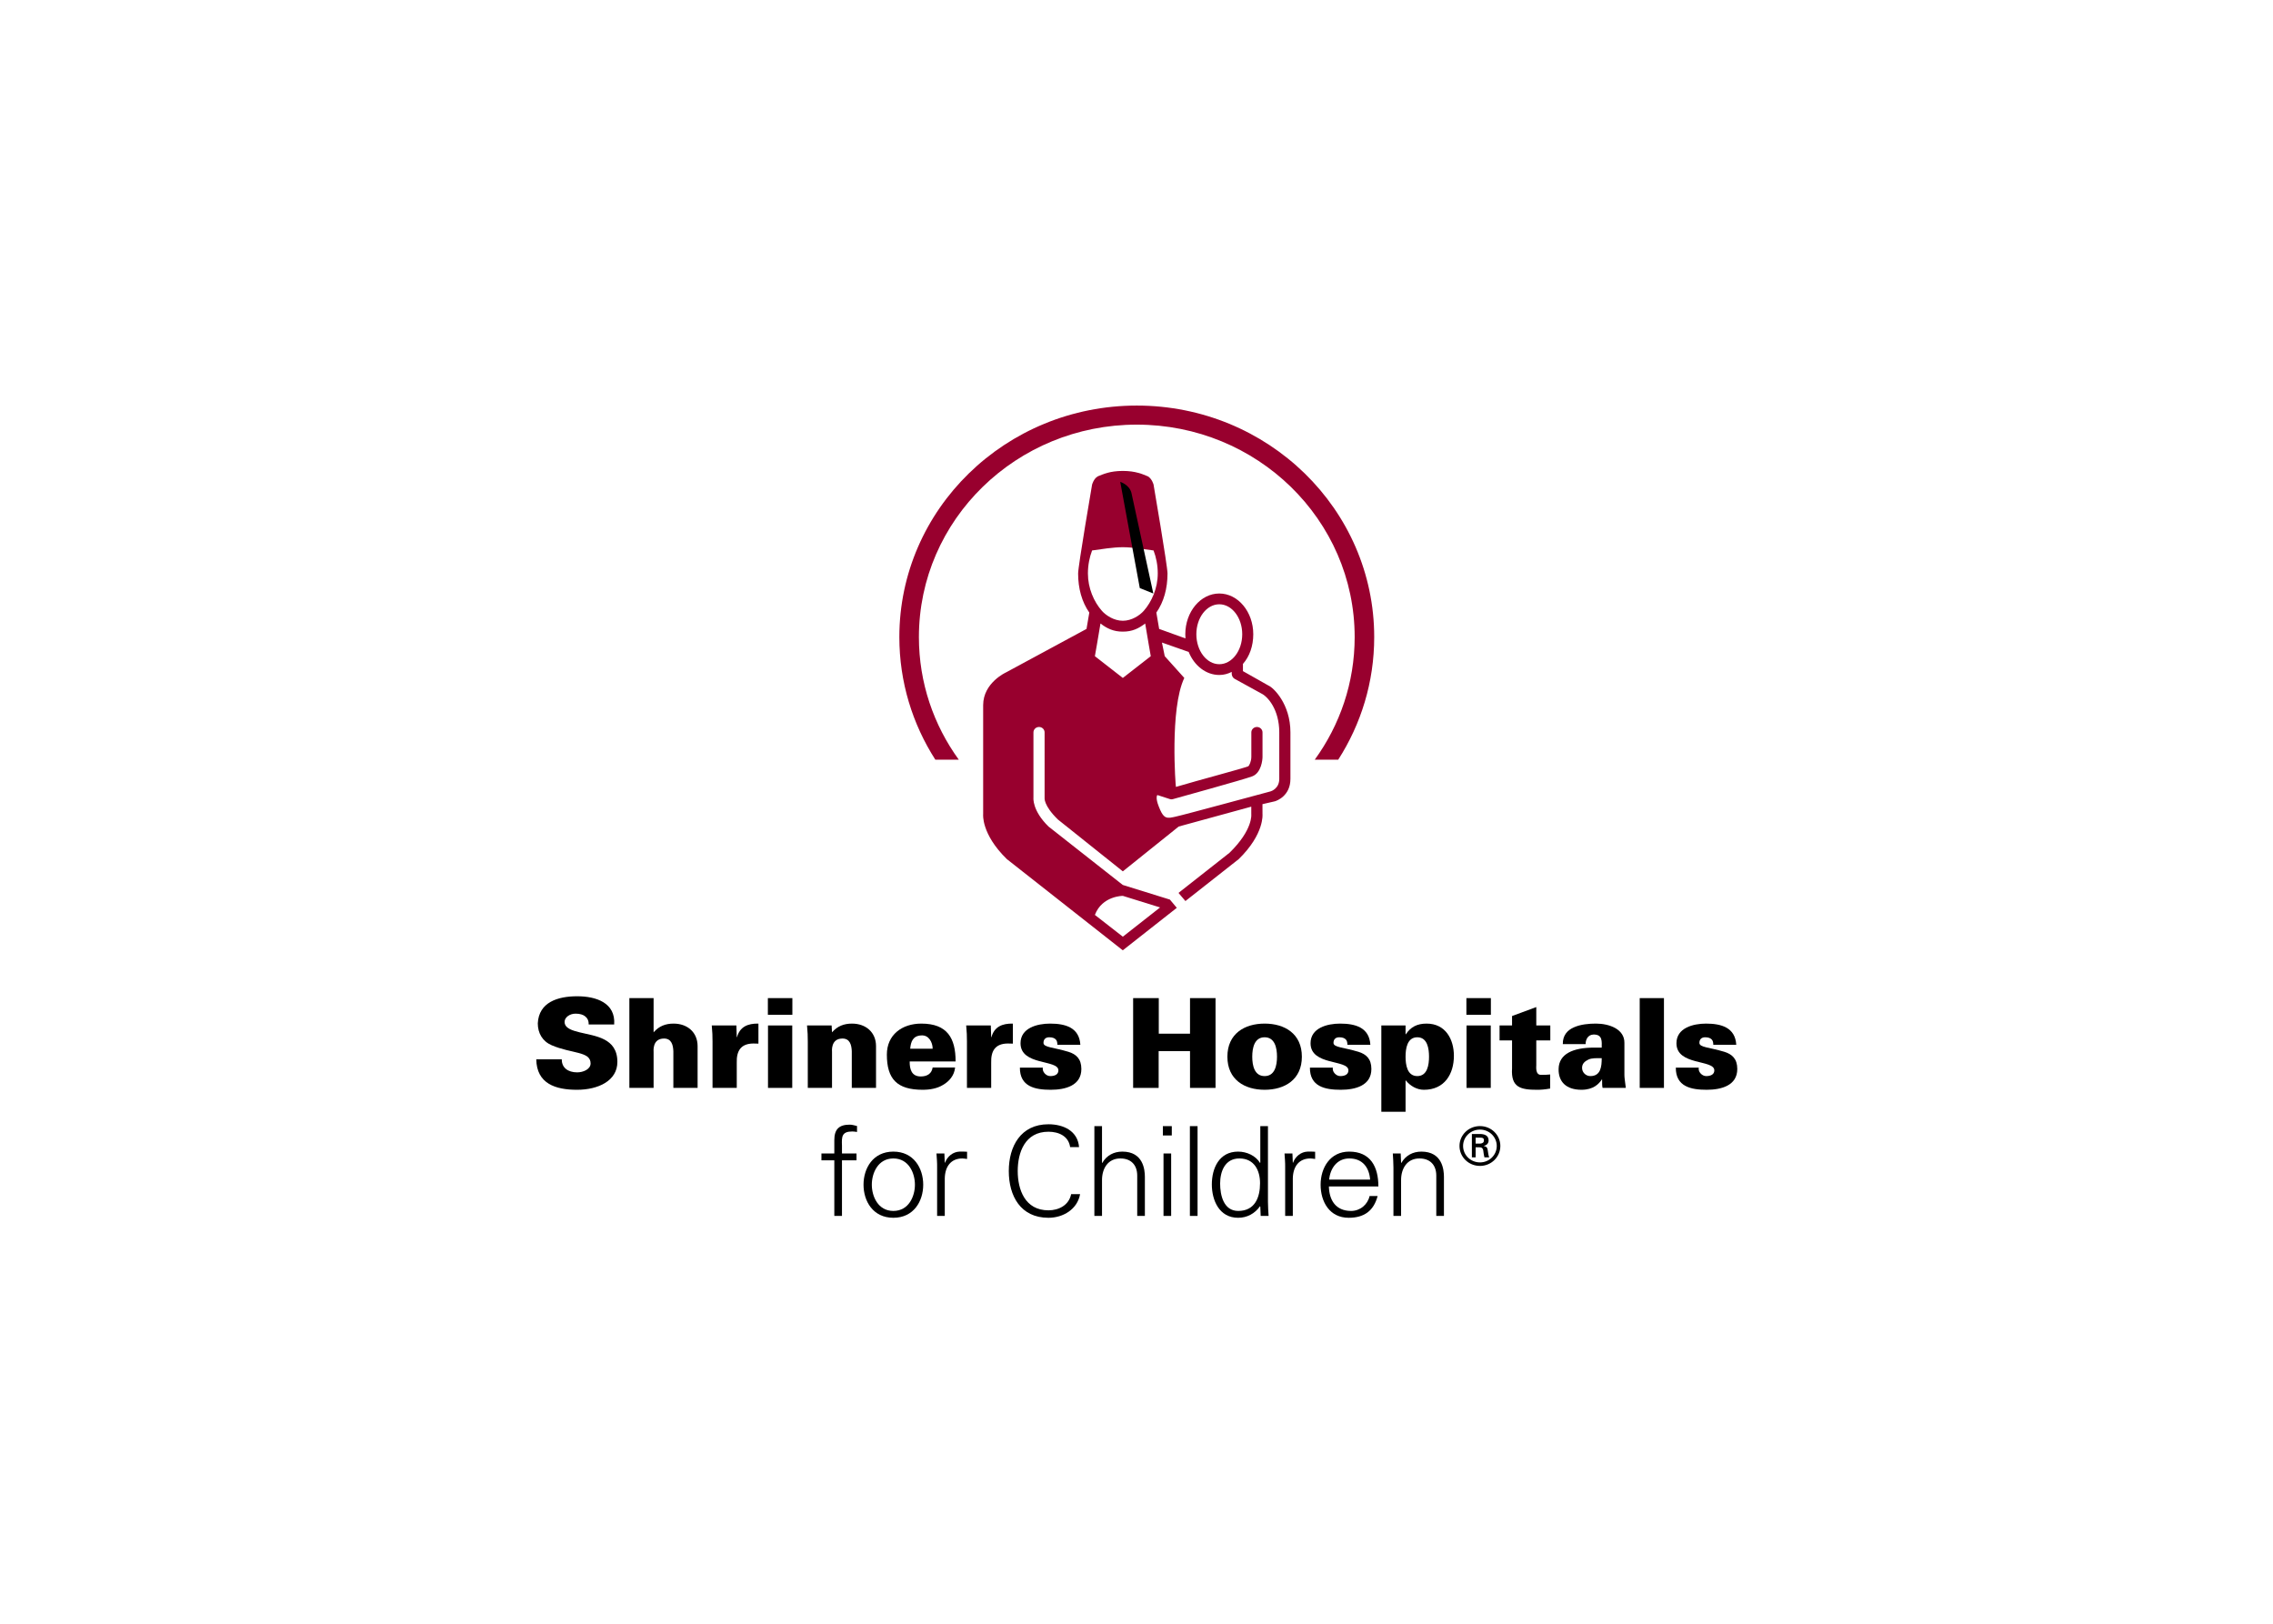 <svg clip-rule="evenodd" fill-rule="evenodd" stroke-linejoin="round" stroke-miterlimit="2" viewBox="0 0 560 400" xmlns="http://www.w3.org/2000/svg"><g fill-rule="nonzero" transform="matrix(1.119 0 0 -1.119 122.913 311.997)"><path d="m0 0c0-2.097-1.684-2.685-1.908-2.755-.77-.188-18.868-5.126-20.91-5.561l-.552-.12c-1.767-.408-2.278.105-3.175 2.387-.36.92-.453 1.512-.453 1.887 0 .329.074.488.103.531.02.033.05.047.075.064.572-.206 2.66-.861 2.66-.861.248-.094.522-.103.777-.025.574.171 15.472 4.265 17.432 5.006 2.02.769 2.265 3.698 2.261 4.272v5.403c0 .656-.55 1.193-1.228 1.193-.68 0-1.232-.537-1.232-1.193v-5.404c-.003-.951-.459-1.967-.709-2.067-1.356-.53-10.968-3.065-15.895-4.531-.057.02-1.401 17.2 1.845 23.991l-4.306 4.79-.616 3.002 5.887-2.069c1.216-2.999 3.779-5.07 6.741-5.07 1.006 0 1.867.248 2.746.68 0 0-.196-1.033.617-1.521l5.973-3.284c1.284-.638 3.867-3.42 3.867-8.517zm-13.203 38.433c2.779 0 5.05-2.957 5.05-6.593 0-3.64-2.271-6.599-5.05-6.599-2.785 0-5.052 2.959-5.052 6.599 0 3.636 2.267 6.593 5.052 6.593m-21.239-16.216-6.152 4.79s.792 4.479 1.232 7.199c1.394-1.082 2.86-1.804 4.92-1.793 2.061-.011 3.529.711 4.921 1.793.441-2.72 1.231-7.199 1.231-7.199zm-7.687 23.002c0 1.837.35 3.561.92 5.062 1.903.263 4.614.718 6.767.718 2.156 0 4.865-.455 6.766-.718.574-1.501.924-3.225.924-5.062 0-3.233-1.322-6.234-3.086-8.235-.872-.986-2.643-2.179-4.604-2.179s-3.731 1.193-4.604 2.179c-1.77 2.001-3.083 5.002-3.083 8.235m7.687-70.977 8.203-2.548-8.203-6.44-6.152 4.795c1.598 4.213 6.152 4.193 6.152 4.193m32.117 46.271-5.672 3.206v1.583c1.458 1.646 2.274 3.964 2.274 6.538 0 4.941-3.356 8.967-7.48 8.967-4.128 0-7.483-4.026-7.483-8.967 0-.316.012-.622.037-.922l-5.795 2.092-.617 3.598c1.645 2.35 2.458 5.321 2.458 8.611 0 1.64-3.073 19.568-3.073 19.568s-.333 1.267-1.23 1.803c-1.163.469-2.69 1.201-5.536 1.201-2.845 0-4.373-.732-5.535-1.201-.897-.536-1.232-1.803-1.232-1.803s-3.075-17.928-3.075-19.568c0-3.29.817-6.261 2.462-8.611l-.617-3.598-17.7-9.562s-5.054-2.268-5.054-7.223v-23.988s-.48-4.347 5.219-9.905l25.523-20.076 11.892 9.351-1.517 1.814-10.375 3.224-16.334 12.844c-3.648 3.559-3.336 6.342-3.336 6.342l.001 14.397c0 .656.548 1.193 1.228 1.193s1.228-.537 1.228-1.193l-.001-14.397s-.27-1.661 2.921-4.772l14.302-11.421 12.308 9.869 15.973 4.372.002-1.647s.447-3.398-4.798-8.509l-11.227-8.83 1.524-1.792 11.734 9.231c5.701 5.558 5.236 9.905 5.236 9.905l-.007 2.195c1.526.348 2.514.568 2.73.627.409.117 3.427 1.175 3.427 4.941v10.228c0 6.311-3.777 9.864-4.785 10.285" fill="#98002e" transform="translate(171.814 107.354)"/><path d="m0 0c0 25.833 21.473 46.774 47.969 46.774 26.491 0 47.973-20.941 47.973-46.774 0-10.047-3.254-19.359-8.789-26.987h5.17c5.02 7.833 7.921 17.08 7.921 26.987 0 28.147-23.402 50.972-52.275 50.972-28.874 0-52.276-22.825-52.276-50.972 0-9.907 2.903-19.154 7.923-26.987h5.166c-5.533 7.628-8.782 16.94-8.782 26.987" fill="#98002e" transform="translate(92.474 138.562)"/><path d="m0 0 4.824-22.184-2.979 1.197-4.304 23.382s1.974-.593 2.459-2.395" transform="translate(139.26 170.343)"/><path d="m0 0c.028.77-.225 1.345-.731 1.754-.478.413-1.207.631-2.163.631-1.29 0-2.413-.823-2.413-1.808 0-1.45 1.797-1.916 3.283-2.298 3.401-.852 8.34-1.179 8.34-6.518 0-4.16-4.211-6.136-8.9-6.136-4.719 0-8.873 1.345-8.957 6.71h5.617c-.029-1.861 1.373-2.875 3.395-2.875 1.292 0 2.949.656 2.949 1.972 0 2.683-4.156 2.109-8.566 3.998-2.047.878-3.058 2.684-3.058 4.816.223 4.684 4.438 5.966 8.675 5.966 4.185 0 8.48-1.448 8.144-6.212z" transform="translate(19.77 53.28)"/><path d="m0 0v19.767h5.335v-7.527c1.209 1.366 2.612 1.916 4.409 1.916 3.032 0 5.279-1.916 5.279-4.961v-9.195h-5.337v8.076c-.054 1.341-.393 2.794-2.048 2.794-2.639 0-2.303-2.821-2.303-2.985v-7.885z" transform="translate(28.726 39.319)"/><path d="m0 0h.056c.618 2.272 2.358 3.038 4.715 2.987v-4.411c-.391.027-.755.027-1.12.027-2.78-.027-3.735-1.641-3.651-4.268v-5.504h-5.335v10.213c0 1.231-.029 2.052-.169 3.533h5.42z" transform="translate(52.37 50.489)"/><path d="m59.248 53.065h5.339v-13.746h-5.339zm-.027 6.021h5.393v-3.667h-5.393z"/><path d="m0 0c1.209 1.365 2.614 1.915 4.408 1.915 3.036 0 5.281-1.915 5.281-4.958v-9.198h-5.336v8.077c-.055 1.342-.394 2.794-2.049 2.794-2.64 0-2.304-2.821-2.304-2.984v-7.887h-5.335v10.214c0 1.231-.028 2.054-.167 3.533h5.416z" transform="translate(73.344 51.559)"/><path d="m0 0c0 .741-.224 1.481-.646 2.057-.421.573-1.038.93-1.853.874-1.854-.082-2.305-1.369-2.445-2.931zm-5.055-2.793c-.029-1.776.45-3.311 2.443-3.311 1.487 0 2.415.685 2.612 1.975h4.942c-.17-1.782-1.323-3.073-2.666-3.839-1.237-.765-2.811-1.068-4.468-1.068-5.644 0-7.89 2.355-7.89 7.752 0 4.352 3.341 6.817 7.583 6.817 5.727 0 7.552-3.206 7.552-8.326z" transform="translate(95.501 47.942)"/><path d="m0 0h.056c.618 2.272 2.358 3.038 4.717 2.987v-4.411c-.393.027-.755.027-1.122.027-2.78-.027-3.735-1.641-3.651-4.268v-5.504h-5.337v10.213c0 1.231-.028 2.052-.167 3.533h5.42z" transform="translate(108.388 50.489)"/><path d="m0 0c0 .466-.084.878-.336 1.151-.28.301-.731.496-1.461.496-.787 0-1.262-.441-1.262-1.232 0-1.012 2.16-.958 5.504-1.97 1.682-.522 2.835-1.535 2.835-3.78 0-3.646-3.51-4.575-6.741-4.575-3.452 0-6.821.684-6.793 4.878h5.052c-.083-.412.059-.879.366-1.232.309-.36.759-.633 1.264-.633 1.037 0 1.797.381 1.797 1.261 0 2.435-8.339.982-8.339 5.967 0 3.393 3.705 4.328 6.514 4.328 3.343 0 6.431-.851 6.657-4.659z" transform="translate(122.961 48.817)"/><path d="m0 0v19.767h5.646v-7.831h6.878v7.831h5.618v-19.767h-5.618v8.103h-6.905v-8.103z" transform="translate(139.641 39.319)"/><path d="m0 0c2.244 0 2.725 2.327 2.725 4.269 0 1.945-.481 4.275-2.725 4.275-2.248 0-2.726-2.33-2.726-4.275 0-1.942.478-4.269 2.726-4.269m8.199 4.269c0-5.067-3.792-7.283-8.199-7.283s-8.199 2.216-8.199 7.283c0 5.065 3.792 7.287 8.199 7.287s8.199-2.222 8.199-7.287" transform="translate(168.592 41.92)"/><path d="m0 0c0 .466-.084.878-.335 1.151-.283.301-.732.496-1.462.496-.787 0-1.266-.441-1.266-1.232 0-1.012 2.164-.958 5.506-1.97 1.684-.522 2.836-1.535 2.836-3.78 0-3.646-3.51-4.575-6.74-4.575-3.454 0-6.824.684-6.793 4.878h5.051c-.084-.412.056-.879.367-1.232.307-.36.755-.633 1.263-.633 1.038 0 1.797.381 1.797 1.261 0 2.435-8.338.982-8.338 5.967 0 3.393 3.703 4.328 6.512 4.328 3.343 0 6.432-.851 6.655-4.659z" transform="translate(186.816 48.817)"/><path d="m0 0c0-1.751.336-4.269 2.583-4.269s2.583 2.518 2.583 4.269c0 1.752-.336 4.274-2.583 4.274-2.247 0-2.583-2.522-2.583-4.274m0 4.93h.055c1.066 1.615 2.499 2.355 4.576 2.355 4.187 0 6.011-3.476 6.011-7.09 0-4.028-2.078-7.479-6.598-7.479-1.573 0-3.007.848-3.989 2.054h-.055v-6.899h-5.335v19.005h5.335z" transform="translate(199.621 46.19)"/><path d="m213.043 53.065h5.335v-13.746h-5.335zm-.029 6.021h5.391v-3.667h-5.391z"/><path d="m0 0v2.078l5.335 1.972v-4.05h3.087v-3.289h-3.087v-5.447c0-.355-.225-2.135 1.011-2.135.7 0 1.434 0 2.048.079v-3.093c-1.204-.219-2.077-.275-2.865-.275-3.621 0-5.809.494-5.529 4.713v6.158h-2.75v3.289z" transform="translate(223.067 53.065)"/><path d="m0 0c2.301 0 2.498 2.109 2.498 3.945-1.125 0-2.19.051-2.922-.304-.785-.381-1.403-.877-1.403-1.833 0-.989.813-1.808 1.827-1.808m2.692-2.602c-.109.435-.109.877-.109 1.863h-.056c-.645-.986-1.854-2.275-4.495-2.275-3.341 0-5.082 1.753-5.027 4.576.054 3.338 3.202 4.708 7.808 4.708h1.685c0 1.202.281 2.958-1.854 2.874-1.292-.055-1.715-1.287-1.684-2.106h-5.029c-.026 1.94 1.011 3.065 2.446 3.692 1.457.661 3.285.826 4.857.826 2.863 0 6.317-1.179 6.261-4.272v-7.064c0-.576.112-1.179.308-2.822z" transform="translate(240.31 41.92)"/><path d="m251.174 39.319h5.337v19.767h-5.337z"/><path d="m0 0c0 .466-.083.878-.336 1.151-.28.301-.731.496-1.461.496-.786 0-1.262-.441-1.262-1.232 0-1.012 2.163-.958 5.505-1.97 1.683-.522 2.834-1.535 2.834-3.78 0-3.646-3.511-4.575-6.739-4.575-3.454 0-6.824.684-6.794 4.878h5.054c-.086-.412.055-.879.363-1.232.31-.36.757-.633 1.265-.633 1.036 0 1.796.381 1.796 1.261 0 2.435-8.339.982-8.339 5.967 0 3.393 3.707 4.328 6.514 4.328 3.343 0 6.431-.851 6.655-4.659z" transform="translate(267.376 48.817)"/><path d="m0 0v12.244h-2.836v1.504h2.836v2.925c0 2.354.984 3.421 3.397 3.421.535 0 1.095-.187 1.602-.299v-1.316c-.338.056-.703.111-1.04.111-2.302 0-2.359-1.126-2.273-3.09v-1.752h3.199v-1.504h-3.199v-12.244z" transform="translate(73.85 11.136)"/><path d="m0 0c-3.397 0-4.744-3.231-4.744-5.778 0-2.544 1.347-5.776 4.744-5.776 3.399 0 4.746 3.232 4.746 5.776 0 2.547-1.347 5.778-4.746 5.778m6.572-5.778c0-3.614-2.08-7.283-6.572-7.283s-6.57 3.669-6.57 7.283 2.078 7.284 6.57 7.284 6.572-3.67 6.572-7.284" transform="translate(86.851 23.788)"/><path d="m0 0h-1.686v10.654c.028 1.065-.084 2.161-.142 3.094h1.744l.084-2.029h.055c.507 1.399 1.769 2.383 3.172 2.439.562.028 1.124 0 1.684-.029v-1.587c-.336.028-.7.11-1.038.11-2.5 0-3.818-1.754-3.873-4.382z" transform="translate(98.169 11.136)"/><path d="m0 0c-.336 2.403-2.472 3.391-4.773 3.391-5.195 0-6.767-4.597-6.767-8.649 0-4.055 1.572-8.654 6.767-8.654 2.246 0 4.493 1.099 4.997 3.56h1.968c-.592-3.311-3.707-5.202-6.965-5.202-6.15 0-8.733 4.821-8.733 10.296 0 5.419 2.612 10.291 8.733 10.291 3.314 0 6.457-1.475 6.737-5.033z" transform="translate(125.77 26.28)"/><path d="m0 0h.056c.983 1.697 2.585 2.491 4.411 2.491 4.604 0 4.97-3.973 4.97-5.561v-8.597h-1.685v8.872c0 2.382-1.405 3.78-3.706 3.78-2.782 0-4.046-2.272-4.046-4.741v-7.911h-1.681v19.767h1.681z" transform="translate(132.788 22.803)"/><path d="m148.012 11.136h-1.684v13.747h1.684zm.141 17.714h-1.966v2.053h1.966z"/><path d="m152.137 11.136h1.688v19.767h-1.688z"/><path d="m0 0c-3.203 0-4.24-2.902-4.24-5.528 0-2.55.757-6.026 3.987-6.026 3.676 0 4.801 2.983 4.801 6.106 0 2.792-1.265 5.448-4.548 5.448m4.604-10.623-.056.11c-1.153-1.642-2.865-2.548-4.83-2.548-4.184 0-5.784 3.887-5.784 7.336 0 3.561 1.6 7.231 5.784 7.231 1.882 0 3.845-.875 4.83-2.49l.056.051v8.049h1.686v-16.673c0-1.066.082-2.16.14-3.095h-1.743z" transform="translate(163.034 23.788)"/><path d="m0 0h-1.684v10.654c.026 1.065-.086 2.161-.142 3.094h1.742l.084-2.029h.055c.505 1.399 1.769 2.383 3.175 2.439.561.028 1.123 0 1.685-.029v-1.587c-.337.028-.704.11-1.041.11-2.499 0-3.819-1.754-3.874-4.382z" transform="translate(174.798 11.136)"/><path d="m0 0c-.197 2.655-1.657 4.654-4.578 4.654-2.752 0-4.213-2.247-4.436-4.654zm-9.071-1.506c.057-2.931 1.432-5.395 4.887-5.395 1.992 0 3.649 1.394 4.071 3.282h1.769c-.871-3.282-2.976-4.789-6.374-4.789-4.213 0-6.178 3.532-6.178 7.284 0 3.724 2.105 7.283 6.291 7.283 4.714 0 6.428-3.367 6.428-7.665z" transform="translate(191.814 19.134)"/><path d="m0 0h-1.684v10.654c0 1.065-.086 2.161-.14 3.094h1.738l.086-2.029.055-.052c.984 1.696 2.584 2.491 4.409 2.491 4.607 0 4.971-3.972 4.971-5.561v-8.597h-1.685v8.872c0 2.382-1.404 3.78-3.707 3.78-2.779 0-4.043-2.274-4.043-4.74z" transform="translate(198.637 11.136)"/><path d="m0 0c.777.025.958.338.958.734 0 .385-.181.584-.838.584h-.993v-1.318zm-.873-.803v-2.227h-.825v5.151h1.71c.968 0 1.973-.256 1.973-1.421 0-.595-.371-1.062-1.076-1.202v-.022c.729-.139.813-.456.898-1.015.072-.49.13-1.026.309-1.491h-1.051c-.06.29-.144.616-.179.919-.061.444-.061.851-.3 1.098-.202.21-.479.185-.764.21zm4.651.29c0 1.982-1.65 3.602-3.694 3.602-2.057 0-3.719-1.62-3.719-3.602 0-2.005 1.662-3.624 3.719-3.624 2.044 0 3.694 1.619 3.694 3.624m-8.203 0c0 2.415 2.009 4.372 4.509 4.372 2.486 0 4.484-1.957 4.484-4.372 0-2.437-1.998-4.396-4.484-4.396-2.5 0-4.509 1.959-4.509 4.396" transform="translate(215.92 27.054)"/></g></svg>